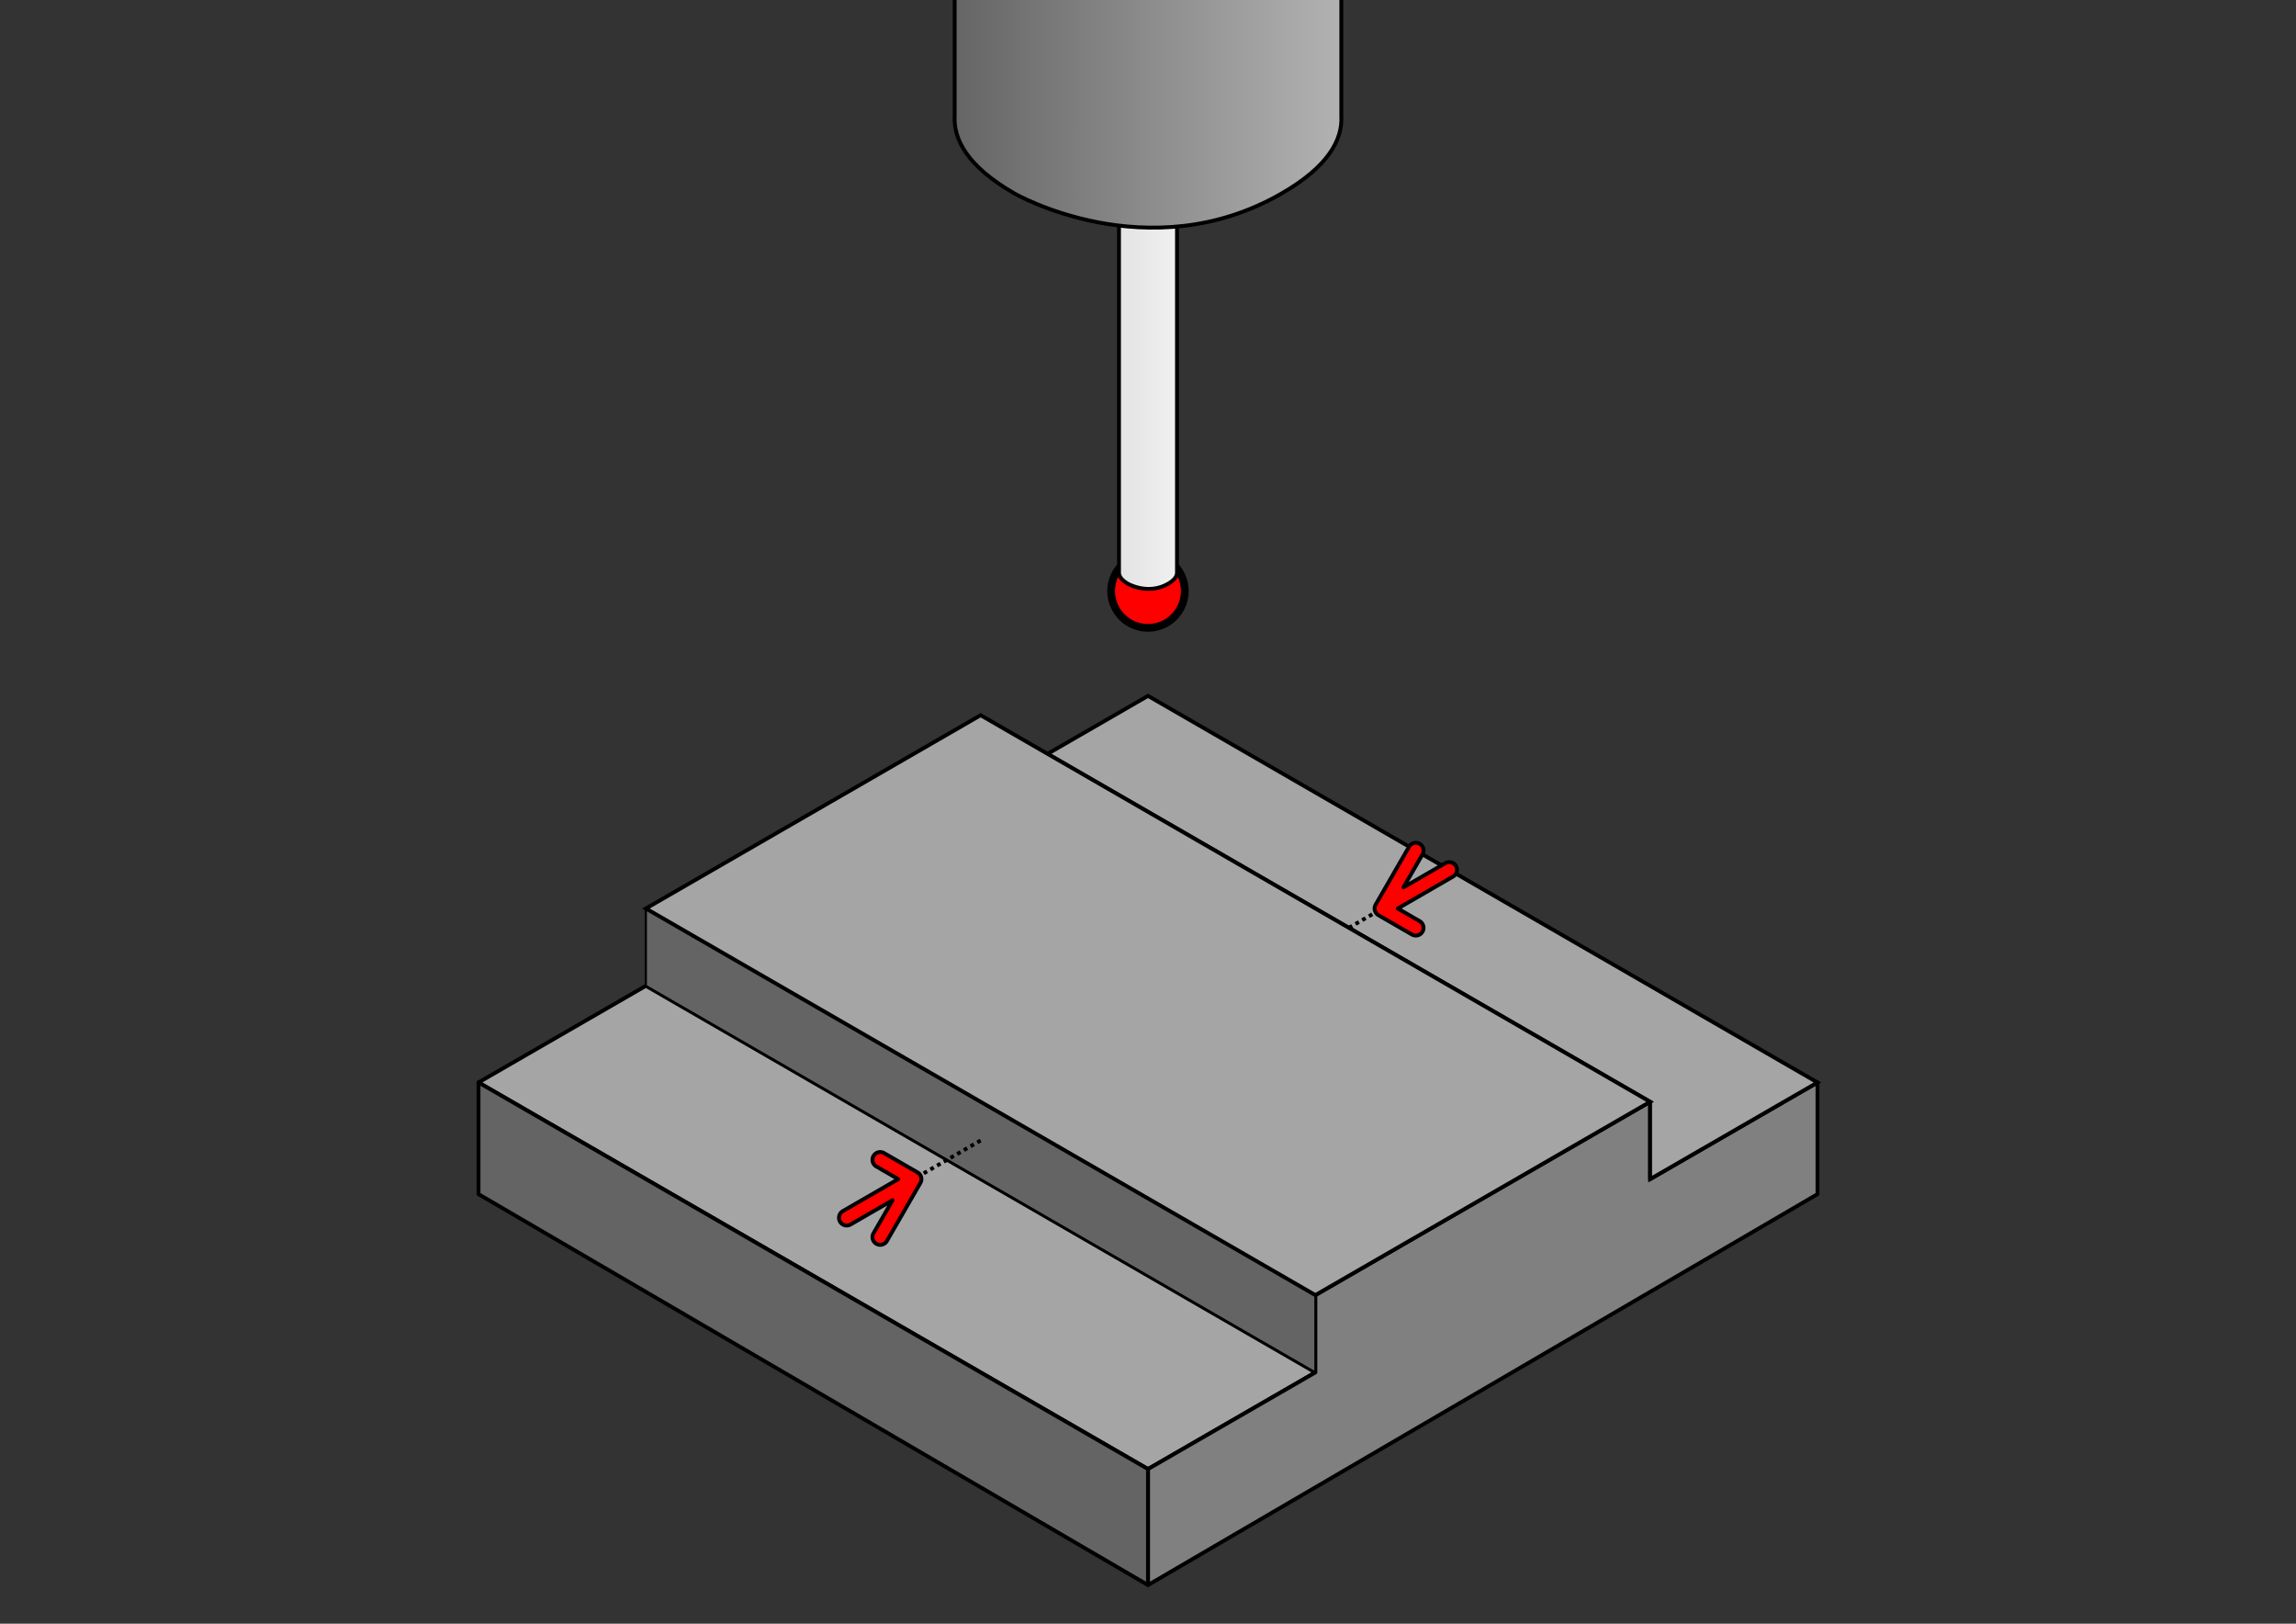 <?xml version="1.0" encoding="UTF-8" standalone="no"?>
<svg
   xmlns:osb="http://www.openswatchbook.org/uri/2009/osb"
   xmlns:dc="http://purl.org/dc/elements/1.1/"
   xmlns:cc="http://creativecommons.org/ns#"
   xmlns:rdf="http://www.w3.org/1999/02/22-rdf-syntax-ns#"
   xmlns:svg="http://www.w3.org/2000/svg"
   xmlns="http://www.w3.org/2000/svg"
   xmlns:xlink="http://www.w3.org/1999/xlink"
   xmlns:sodipodi="http://sodipodi.sourceforge.net/DTD/sodipodi-0.dtd"
   xmlns:inkscape="http://www.inkscape.org/namespaces/inkscape"
   width="297mm"
   height="210mm"
   viewBox="0 0 297 210"
   version="1.1"
   id="svg8"
   inkscape:version="1.0.2-2 (e86c870879, 2021-01-15)"
   sodipodi:docname="cycle.svg"
   inkscape:export-filename="C:\Users\smohekey\Documents\GitHub\Gladius_1.0.0-beta\src\server\probe-cycles\web\thumbnail.png"
   inkscape:export-xdpi="20.700001"
   inkscape:export-ydpi="20.700001">
  <rect x="0" y="0" width="297" height="210" fill="#333333" stroke="none"/>
  <defs
     id="defs2">
    <linearGradient
       id="linearGradient902"
       osb:paint="solid">
      <stop
         style="stop-color:#000000;stop-opacity:1;"
         offset="0"
         id="stop900" />
    </linearGradient>
    <linearGradient
       id="linearGradient895"
       osb:paint="solid">
      <stop
         style="stop-color:#000000;stop-opacity:1;"
         offset="0"
         id="stop893" />
    </linearGradient>
    <linearGradient
       id="linearGradient889"
       osb:paint="solid">
      <stop
         style="stop-color:#000000;stop-opacity:1;"
         offset="0"
         id="stop887" />
    </linearGradient>
    <linearGradient
       id="linearGradient1032"
       osb:paint="solid">
      <stop
         style="stop-color:#646464;stop-opacity:1;"
         offset="0"
         id="stop1030" />
    </linearGradient>
    <linearGradient
       inkscape:collect="always"
       id="linearGradient1024">
      <stop
         style="stop-color:#646464;stop-opacity:1"
         offset="0"
         id="stop1020" />
      <stop
         style="stop-color:#b4b4b4;stop-opacity:1"
         offset="1"
         id="stop1022" />
    </linearGradient>
    <linearGradient
       inkscape:collect="always"
       id="linearGradient1016">
      <stop
         style="stop-color:#e4e4e4;stop-opacity:1"
         offset="0"
         id="stop1012" />
      <stop
         style="stop-color:#f0f0f0;stop-opacity:1"
         offset="1"
         id="stop1014" />
    </linearGradient>
    <linearGradient
       id="linearGradient956"
       osb:paint="solid">
      <stop
         style="stop-color:#969696;stop-opacity:1;"
         offset="0"
         id="stop954" />
    </linearGradient>
    <linearGradient
       id="linearGradient952"
       osb:paint="gradient">
      <stop
         style="stop-color:#808080;stop-opacity:1;"
         offset="0"
         id="stop948" />
      <stop
         style="stop-color:#808080;stop-opacity:0"
         offset="1"
         id="stop950" />
    </linearGradient>
    <linearGradient
       id="linearGradient940"
       osb:paint="gradient">
      <stop
         style="stop-color:#808080;stop-opacity:1;"
         offset="0"
         id="stop936" />
      <stop
         style="stop-color:#808080;stop-opacity:0.5"
         offset="1"
         id="stop938" />
    </linearGradient>
    <linearGradient
       id="linearGradient857">
      <stop
         style="stop-color:#808080;stop-opacity:1;"
         offset="0"
         id="stop925" />
    </linearGradient>
    <linearGradient
       id="linearGradient901"
       osb:paint="solid">
      <stop
         style="stop-color:#a5a5a5;stop-opacity:1;"
         offset="0"
         id="stop899" />
    </linearGradient>
    <linearGradient
       id="linearGradient893"
       osb:paint="solid">
      <stop
         style="stop-color:#a5a5a5;stop-opacity:1;"
         offset="0"
         id="stop891" />
    </linearGradient>
    <linearGradient
       id="linearGradient887"
       osb:paint="solid">
      <stop
         style="stop-color:#000000;stop-opacity:1;"
         offset="0"
         id="stop885" />
    </linearGradient>
    <linearGradient
       id="linearGradient881"
       osb:paint="solid">
      <stop
         style="stop-color:#a5a5a5;stop-opacity:1;"
         offset="0"
         id="stop879" />
    </linearGradient>
    <linearGradient
       id="Top"
       osb:paint="solid">
      <stop
         style="stop-color:#a5a5a5;stop-opacity:1;"
         offset="0"
         id="stop873" />
    </linearGradient>
    <linearGradient
       id="Left"
       osb:paint="solid">
      <stop
         style="stop-color:#646464;stop-opacity:1;"
         offset="0"
         id="stop867" />
    </linearGradient>
    <linearGradient
       id="linearGradient857-6">
      <stop
         style="stop-color:#808080;stop-opacity:1;"
         offset="0"
         id="stop855" />
    </linearGradient>
    <linearGradient
       id="Right"
       osb:paint="solid">
      <stop
         style="stop-color:#808080;stop-opacity:1;"
         offset="0"
         id="stop849" />
    </linearGradient>
    <linearGradient
       id="linearGradient841"
       osb:paint="solid">
      <stop
         style="stop-color:#ffffff;stop-opacity:1;"
         offset="0"
         id="stop839" />
    </linearGradient>
    <linearGradient
       inkscape:collect="always"
       xlink:href="#Right"
       id="linearGradient853"
       x1="142.894"
       y1="168.75"
       x2="233.827"
       y2="168.75"
       gradientUnits="userSpaceOnUse"
       gradientTransform="matrix(0.952,0,0,0.963,12.41,10)" />
    <linearGradient
       inkscape:collect="always"
       xlink:href="#Left"
       id="linearGradient871"
       x1="51.962"
       y1="168.75"
       x2="142.894"
       y2="168.75"
       gradientUnits="userSpaceOnUse"
       gradientTransform="matrix(0.952,0,0,0.963,12.41,10)" />
    <linearGradient
       inkscape:collect="always"
       xlink:href="#Top"
       id="linearGradient946"
       gradientUnits="userSpaceOnUse"
       x1="51.962"
       y1="135"
       x2="233.827"
       y2="135"
       gradientTransform="matrix(0.952,0,0,0.952,12.41,11.429)" />
    <linearGradient
       inkscape:collect="always"
       xlink:href="#linearGradient1016"
       id="linearGradient1018"
       x1="526.98"
       y1="168.189"
       x2="553.165"
       y2="168.189"
       gradientUnits="userSpaceOnUse"
       gradientTransform="matrix(0.265,0,0,0.265,5.606,2.5)" />
    <linearGradient
       inkscape:collect="always"
       xlink:href="#linearGradient1024"
       id="linearGradient1026"
       x1="441.878"
       y1="9.449"
       x2="638.268"
       y2="9.449"
       gradientUnits="userSpaceOnUse"
       gradientTransform="matrix(0.265,0,0,0.265,5.606,2.5)" />
    <linearGradient
       inkscape:collect="always"
       xlink:href="#Top"
       id="linearGradient891"
       x1="83.284"
       y1="130"
       x2="213.716"
       y2="130"
       gradientUnits="userSpaceOnUse" />
    <linearGradient
       inkscape:collect="always"
       xlink:href="#Left"
       id="linearGradient897"
       x1="83.416"
       y1="147.5"
       x2="170.283"
       y2="147.5"
       gradientUnits="userSpaceOnUse" />
    <linearGradient
       inkscape:collect="always"
       xlink:href="#Top"
       id="linearGradient904"
       x1="135.245"
       y1="121.288"
       x2="235.367"
       y2="121.288"
       gradientUnits="userSpaceOnUse" />
  </defs>
  <sodipodi:namedview
     id="base"
     pagecolor="#ffffff"
     bordercolor="#666666"
     borderopacity="1.0"
     inkscape:pageopacity="0.0"
     inkscape:pageshadow="2"
     inkscape:zoom="1.5459226"
     inkscape:cx="561.25984"
     inkscape:cy="396.85039"
     inkscape:document-units="mm"
     inkscape:current-layer="layer1"
     inkscape:document-rotation="0"
     showgrid="true"
     inkscape:window-width="2446"
     inkscape:window-height="1417"
     inkscape:window-x="376"
     inkscape:window-y="-8"
     inkscape:window-maximized="1">
    <inkscape:grid
       type="axonomgrid"
       id="grid835"
       originx="148.5"
       originy="105" />
  </sodipodi:namedview>
  <g
     inkscape:label="Layer 1"
     inkscape:groupmode="layer"
     id="layer1">
    <path
       style="fill:url(#linearGradient946);fill-opacity:1;stroke:#000000;stroke-width:0.5;stroke-linecap:butt;stroke-linejoin:round;stroke-miterlimit:4;stroke-dasharray:none;stroke-opacity:1"
       d="M 61.897,140 148.5,190 170.151,177.5 83.548,127.5 Z"
       id="path861"
       sodipodi:nodetypes="ccccc" />
    <circle
       style="fill:#ff0000;fill-opacity:1;stroke:#000000;stroke-width:1;stroke-linecap:round;stroke-linejoin:round;stroke-miterlimit:4;stroke-dasharray:none;stroke-opacity:1;paint-order:markers stroke fill"
       id="path1028"
       cx="148.495"
       cy="76.442"
       r="4.763" />
    <path
       style="fill:url(#linearGradient853);fill-opacity:1;stroke:#000000;stroke-width:0.5;stroke-linecap:butt;stroke-linejoin:round;stroke-miterlimit:4;stroke-dasharray:none;stroke-opacity:1"
       d="m 148.5,205 86.603,-50.556 V 140 l -21.651,12.5 v -10 l -43.301,25 -1e-5,10 L 148.5,190 Z"
       id="path837"
       sodipodi:nodetypes="ccccccccc" />
    <path
       style="fill:url(#linearGradient871);fill-opacity:1;stroke:#000000;stroke-width:0.5;stroke-linecap:butt;stroke-linejoin:round;stroke-miterlimit:4;stroke-dasharray:none;stroke-opacity:1"
       d="M 148.5,205 V 190 L 61.897,140 v 14.444 z"
       id="path847"
       sodipodi:nodetypes="ccccc" />
    <path
       id="path996"
       style="fill:url(#linearGradient1018);fill-opacity:1;stroke:#000000;stroke-width:0.5;stroke-linecap:butt;stroke-linejoin:miter;stroke-miterlimit:4;stroke-dasharray:none;stroke-opacity:1"
       d="m 145.902,75.5 c -0.905,-0.522 -1.179,-1.045 -1.153,-1.504 V 17.166 l 7.502,-3e-6 v 56.831 c 0.026,0.459 -0.248,0.981 -1.153,1.504 m 0,0 c -2.598,1.5 -5.196,0 -5.196,0 v 0"
       sodipodi:nodetypes="ccccccccc" />
    <path
       id="path1003"
       style="fill:url(#linearGradient1026);fill-opacity:1;stroke:#000000;stroke-width:0.5;stroke-linecap:butt;stroke-linejoin:miter;stroke-miterlimit:4;stroke-dasharray:none;stroke-opacity:1"
       d="M 123.492,-0.438 V 14.99 c -0.169,3.057 1.666,6.533 7.687,10.01 0,0 17.321,10 34.641,0 6.022,-3.477 7.857,-6.954 7.687,-10.01 V -0.562 Z"
       sodipodi:nodetypes="cccsccc" />
    <path
       style="fill:url(#linearGradient897);fill-opacity:1;stroke:#000000;stroke-width:0.265;stroke-linecap:butt;stroke-linejoin:miter;stroke-miterlimit:4;stroke-dasharray:none;stroke-opacity:1"
       d="m 170.151,177.5 v -10 l -86.603,-50 v 10 z"
       id="path881" />
    <path
       style="fill:url(#linearGradient904);fill-opacity:1;stroke:#000000;stroke-width:0.5;stroke-linecap:butt;stroke-linejoin:miter;stroke-miterlimit:4;stroke-dasharray:none;stroke-opacity:1"
       d="M 213.452,152.5 235.103,140 148.5,90 135.51,97.5 l 77.942,45 z"
       id="path883" />
    <path
       style="fill:url(#linearGradient891);fill-opacity:1;stroke:#000000;stroke-width:0.5;stroke-linecap:butt;stroke-linejoin:miter;stroke-miterlimit:4;stroke-dasharray:none;stroke-opacity:1"
       d="M 170.151,167.5 213.452,142.5 126.849,92.5 83.548,117.5 Z"
       id="path885" />
    <path
       style="fill:none;stroke:#000000;stroke-width:0.5;stroke-linecap:butt;stroke-linejoin:miter;stroke-opacity:1;stroke-miterlimit:4;stroke-dasharray:0.5,0.5;stroke-dashoffset:0"
       d="m 126.849,147.5 -8.66,5"
       id="path892" />
    <path
       style="fill:none;stroke:#000000;stroke-width:0.5;stroke-linecap:butt;stroke-linejoin:miter;stroke-opacity:1;stroke-miterlimit:4;stroke-dasharray:0.5,0.5;stroke-dashoffset:0"
       d="m 174.481,120 4.33,-2.5"
       id="path894" />
    <path
       style="color:#000000;font-style:normal;font-variant:normal;font-weight:normal;font-stretch:normal;font-size:medium;line-height:normal;font-family:sans-serif;font-variant-ligatures:normal;font-variant-position:normal;font-variant-caps:normal;font-variant-numeric:normal;font-variant-alternates:normal;font-variant-east-asian:normal;font-feature-settings:normal;font-variation-settings:normal;text-indent:0;text-align:start;text-decoration:none;text-decoration-line:none;text-decoration-style:solid;text-decoration-color:#000000;letter-spacing:normal;word-spacing:normal;text-transform:none;writing-mode:lr-tb;direction:ltr;text-orientation:mixed;dominant-baseline:auto;baseline-shift:baseline;text-anchor:start;white-space:normal;shape-padding:0;shape-margin:0;inline-size:0;clip-rule:nonzero;display:inline;overflow:visible;visibility:visible;opacity:1;isolation:auto;mix-blend-mode:normal;color-interpolation:sRGB;color-interpolation-filters:linearRGB;solid-color:#000000;solid-opacity:1;vector-effect:none;fill:#ff0000;fill-opacity:1;fill-rule:nonzero;stroke:#000000;stroke-linecap:round;stroke-linejoin:round;stroke-miterlimit:4;stroke-dasharray:none;stroke-dashoffset:0;stroke-opacity:1;color-rendering:auto;image-rendering:auto;shape-rendering:auto;text-rendering:auto;enable-background:accumulate;stop-color:#000000;stop-opacity:1;stroke-width:0.5"
       d="m 113.879,149 a 1,1 0 0 0 -0.887,0.5 1,1 0 0 0 0.367,1.365 l 2.832,1.635 -7.162,4.135 A 1,1 0 0 0 108.662,158 a 1,1 0 0 0 1.367,0.365 l 5.428,-3.133 -2.465,4.268 a 1,1 0 0 0 0.367,1.365 1,1 0 0 0 1.365,-0.365 l 4.32,-7.484 a 1,1 0 0 0 0.01,-0.016 1,1 0 0 0 0.031,-0.057 1,1 0 0 0 0.008,-0.018 1,1 0 0 0 0.025,-0.061 1,1 0 0 0 0.023,-0.068 1,1 0 0 0 0.004,-0.01 1,1 0 0 0 0.006,-0.019 1,1 0 0 0 0.016,-0.062 1,1 0 0 0 0.004,-0.019 1,1 0 0 0 0.01,-0.065 1,1 0 0 0 0.002,-0.018 1,1 0 0 0 0.004,-0.065 1,1 0 0 0 0,-0.086 1,1 0 0 0 -0.004,-0.045 1,1 0 0 0 -0.006,-0.057 1,1 0 0 0 -0.012,-0.064 1,1 0 0 0 -0.004,-0.018 1,1 0 0 0 -0.018,-0.062 1,1 0 0 0 -0.006,-0.019 1,1 0 0 0 -0.021,-0.061 1,1 0 0 0 -0.008,-0.018 1,1 0 0 0 -0.027,-0.059 1,1 0 0 0 -0.025,-0.047 1,1 0 0 0 -0.006,-0.008 1,1 0 0 0 -0.019,-0.035 1,1 0 0 0 -0.021,-0.031 1,1 0 0 0 -0.027,-0.037 1,1 0 0 0 -0.002,-0.004 1,1 0 0 0 -0.043,-0.051 1,1 0 0 0 -0.008,-0.01 1,1 0 0 0 -0.027,-0.029 1,1 0 0 0 -0.033,-0.031 1,1 0 0 0 -0.027,-0.025 1,1 0 0 0 -0.035,-0.029 1,1 0 0 0 -0.031,-0.023 1,1 0 0 0 -0.016,-0.01 1,1 0 0 0 -0.055,-0.035 1,1 0 0 0 -0.016,-0.01 l -4.33,-2.5 A 1,1 0 0 0 113.879,149 Z"
       id="path898" />
    <path
       style="color:#000000;font-style:normal;font-variant:normal;font-weight:normal;font-stretch:normal;font-size:medium;line-height:normal;font-family:sans-serif;font-variant-ligatures:normal;font-variant-position:normal;font-variant-caps:normal;font-variant-numeric:normal;font-variant-alternates:normal;font-variant-east-asian:normal;font-feature-settings:normal;font-variation-settings:normal;text-indent:0;text-align:start;text-decoration:none;text-decoration-line:none;text-decoration-style:solid;text-decoration-color:#000000;letter-spacing:normal;word-spacing:normal;text-transform:none;writing-mode:lr-tb;direction:ltr;text-orientation:mixed;dominant-baseline:auto;baseline-shift:baseline;text-anchor:start;white-space:normal;shape-padding:0;shape-margin:0;inline-size:0;clip-rule:nonzero;display:inline;overflow:visible;visibility:visible;opacity:1;isolation:auto;mix-blend-mode:normal;color-interpolation:sRGB;color-interpolation-filters:linearRGB;solid-color:#000000;solid-opacity:1;vector-effect:none;fill:#ff0000;fill-opacity:1;fill-rule:nonzero;stroke:#000000;stroke-linecap:round;stroke-linejoin:round;stroke-miterlimit:4;stroke-dasharray:none;stroke-dashoffset:0;stroke-opacity:1;color-rendering:auto;image-rendering:auto;shape-rendering:auto;text-rendering:auto;enable-background:accumulate;stop-color:#000000;stop-opacity:1;stroke-width:0.5"
       d="m 183.16,109 a 1,1 0 0 0 -0.885,0.5 l -4.32,7.484 -0.01,0.016 a 1,1 0 0 0 -0.012,0.021 1,1 0 0 0 -0.025,0.049 1,1 0 0 0 -0.002,0.004 1,1 0 0 0 -0.025,0.061 1,1 0 0 0 -0.023,0.068 1,1 0 0 0 -0.006,0.016 1,1 0 0 0 -0.012,0.045 1,1 0 0 0 -0.01,0.041 1,1 0 0 0 -0.008,0.047 1,1 0 0 0 -0.004,0.035 1,1 0 0 0 -0.002,0.01 1,1 0 0 0 -0.004,0.066 1,1 0 0 0 0,0.084 1,1 0 0 0 0.008,0.082 1,1 0 0 0 0.01,0.064 1,1 0 0 0 0.006,0.027 1,1 0 0 0 0.01,0.039 1,1 0 0 0 0.014,0.049 1,1 0 0 0 0.006,0.016 1,1 0 0 0 0.023,0.062 1,1 0 0 0 0.002,0.004 1,1 0 0 0 0.027,0.059 1,1 0 0 0 0.035,0.062 1,1 0 0 0 0.01,0.018 1,1 0 0 0 0.016,0.023 1,1 0 0 0 0.039,0.055 1,1 0 0 0 0.045,0.055 1,1 0 0 0 0.008,0.01 1,1 0 0 0 0.047,0.047 1,1 0 0 0 0.055,0.049 1,1 0 0 0 0.01,0.01 1,1 0 0 0 0.037,0.027 1,1 0 0 0 0.041,0.029 1,1 0 0 0 0.002,0.002 1,1 0 0 0 0.049,0.029 l 4.33,2.5 a 1,1 0 0 0 0.074,0.039 1,1 0 0 0 0.078,0.033 1,1 0 0 0 0.08,0.025 1,1 0 0 0 0.082,0.019 1,1 0 0 0 0.082,0.012 1,1 0 0 0 0.252,-0.006 1,1 0 0 0 0.084,-0.016 1,1 0 0 0 0.08,-0.023 1,1 0 0 0 0.078,-0.029 1,1 0 0 0 0.076,-0.035 1,1 0 0 0 0.072,-0.043 1,1 0 0 0 0.07,-0.049 1,1 0 0 0 0.123,-0.111 1,1 0 0 0 0.055,-0.065 1,1 0 0 0 0.049,-0.068 1,1 0 0 0 0.031,-0.049 1,1 0 0 0 0.039,-0.074 1,1 0 0 0 0.076,-0.24 1,1 0 0 0 0.012,-0.082 1,1 0 0 0 -0.021,-0.334 1,1 0 0 0 -0.051,-0.16 1,1 0 0 0 -0.127,-0.217 1,1 0 0 0 -0.055,-0.065 1,1 0 0 0 -0.24,-0.193 L 180.811,117.5 187.971,113.365 A 1,1 0 0 0 188.338,112 1,1 0 0 0 186.971,111.635 l -5.426,3.133 2.463,-4.268 A 1,1 0 0 0 183.641,109.135 1,1 0 0 0 183.16,109 Z"
       id="path902" />
  </g>
</svg>
